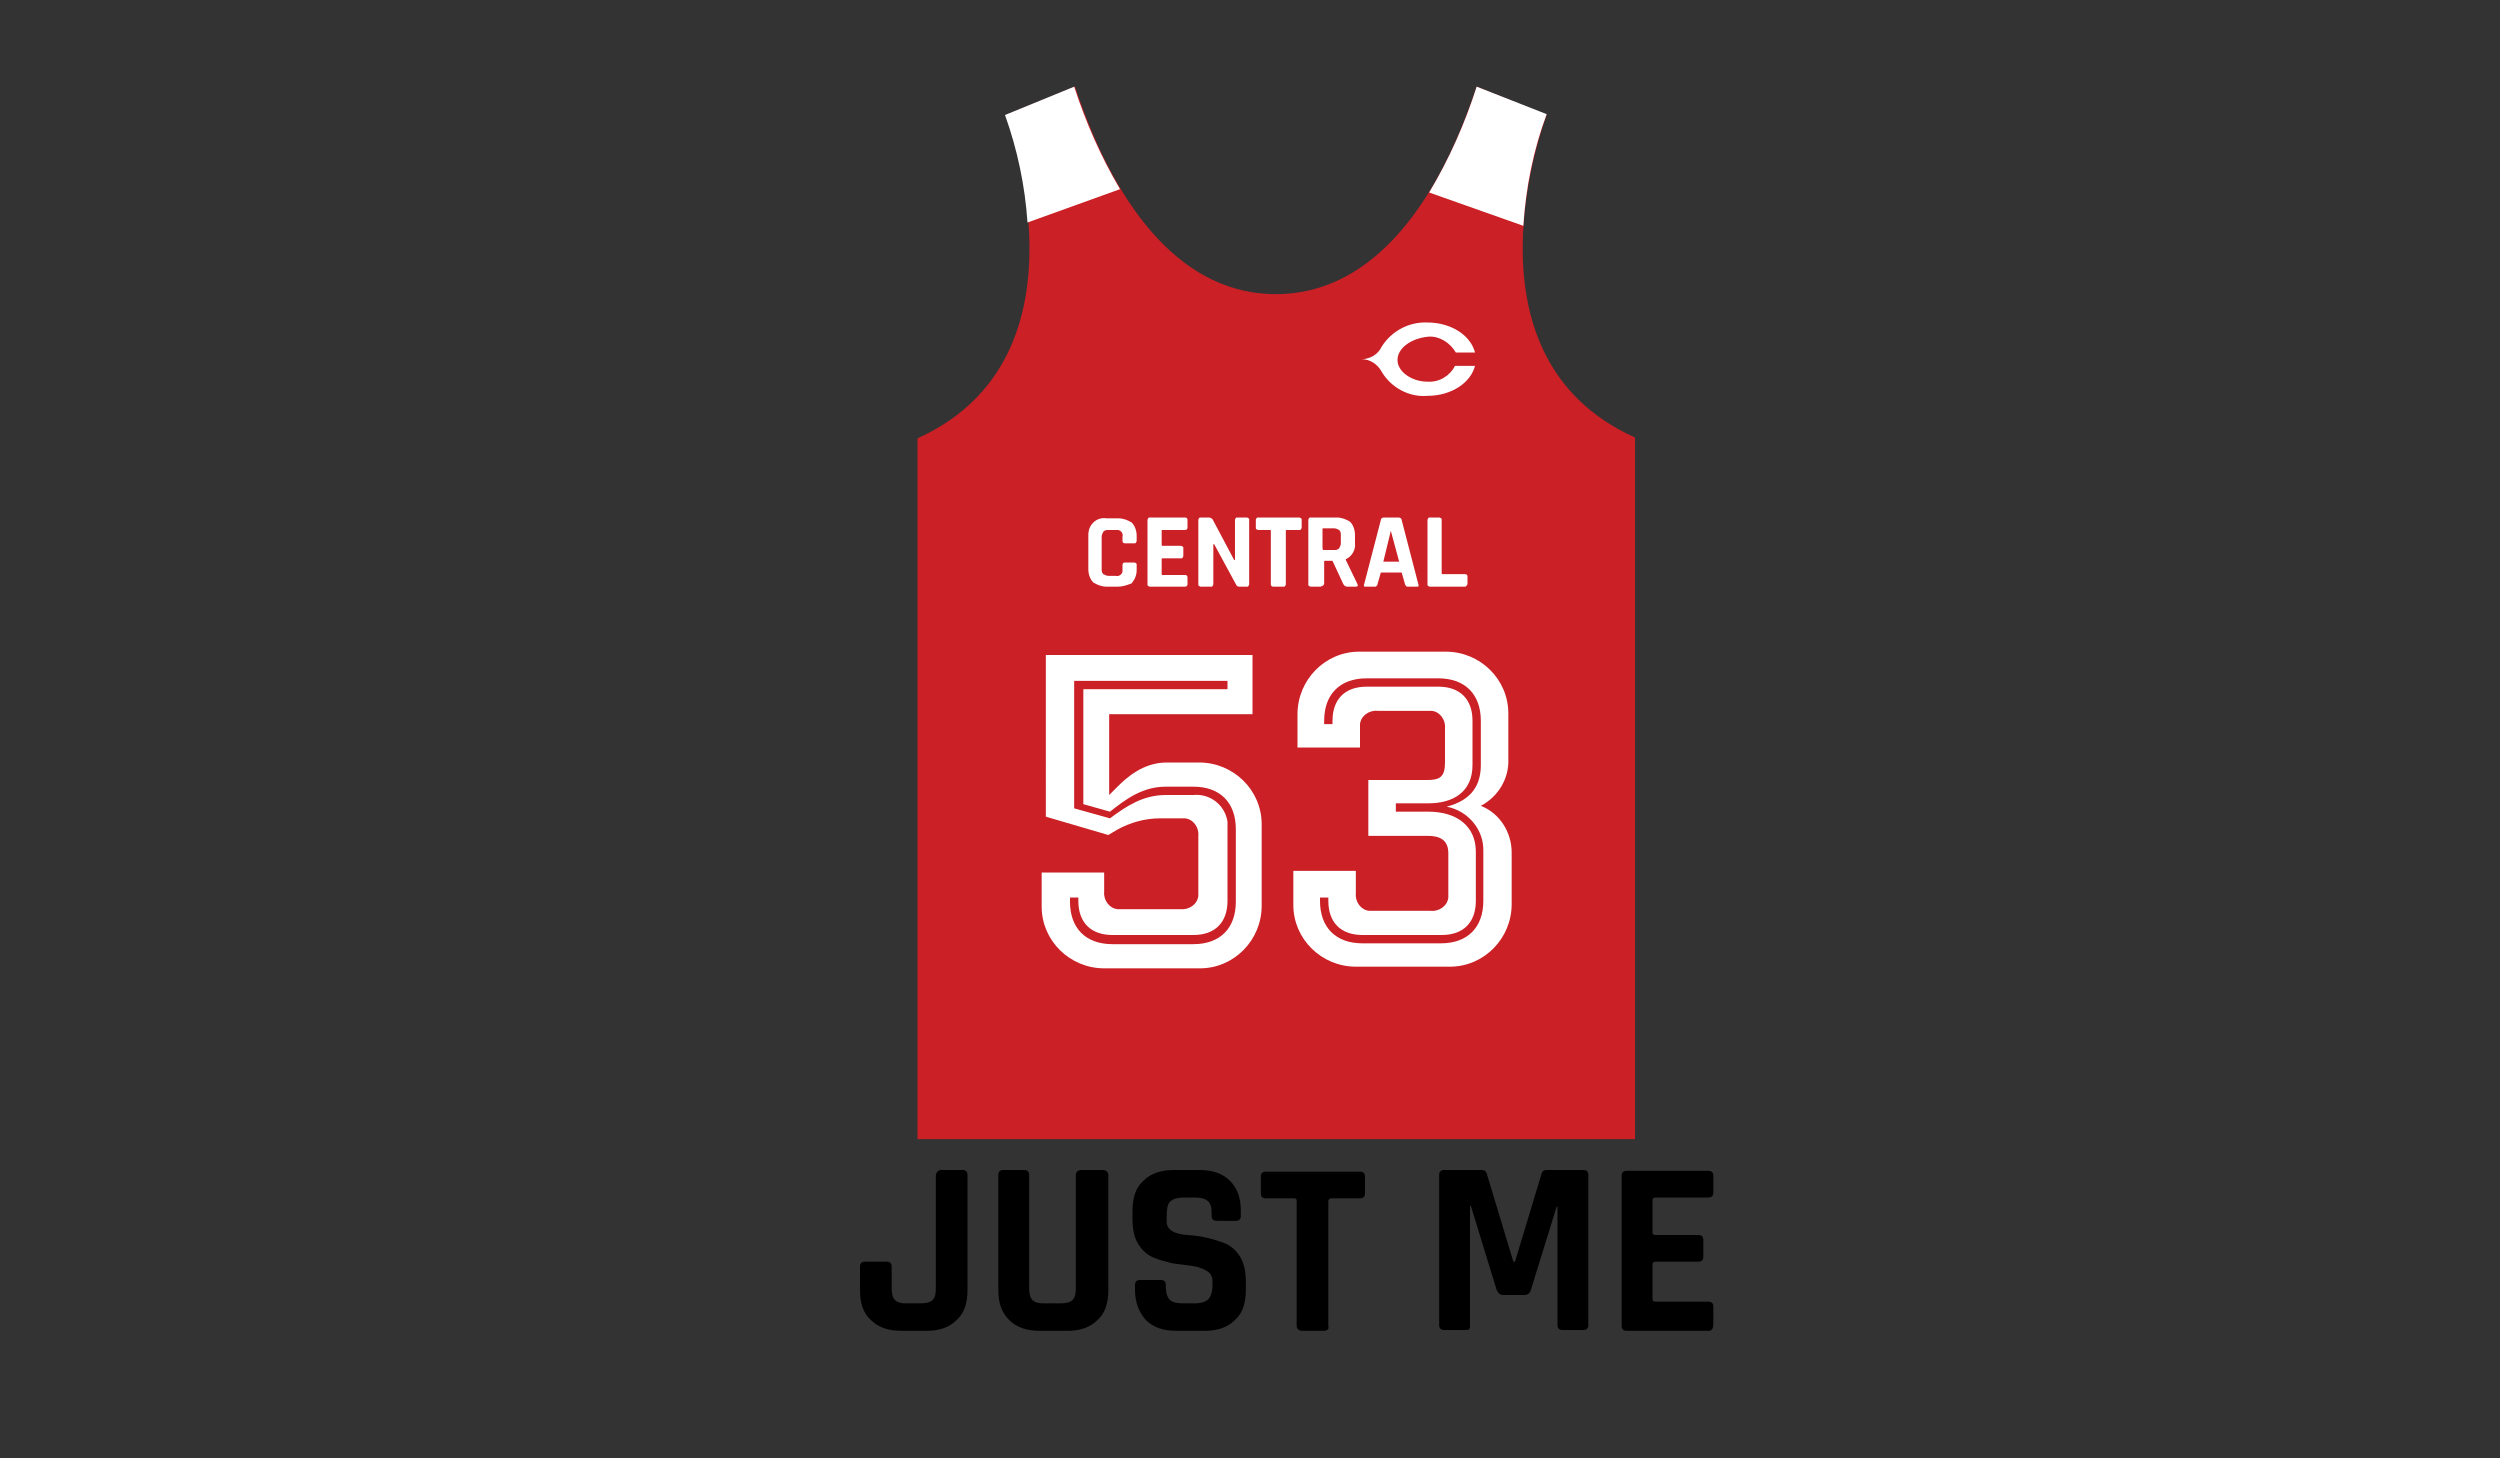 <?xml version="1.0" encoding="utf-8"?>
<!-- Generator: Adobe Illustrator 20.0.0, SVG Export Plug-In . SVG Version: 6.00 Build 0)  -->
<svg version="1.1" id="Layer_1" xmlns="http://www.w3.org/2000/svg" xmlns:xlink="http://www.w3.org/1999/xlink" x="0px" y="0px"
	 viewBox="0 0 300 175" style="enable-background:new 0 0 300 175;" xml:space="preserve">
<rect x="0" y="0" width="300" height="175" fill="#333333" stroke="none"/>
<style type="text/css">
	.st0{fill:#CB2026;}
	.st1{fill:#FFFFFF;}
	.st2{enable-background:new    ;}
</style>
<title>justMe</title>
<path class="st0" d="M185.6,13.8l-8.4-3.4C172,26,163.8,35.3,153.1,35.3s-18.9-9.3-24.1-24.9l-8.3,3.4c0,0,11.1,29-10.6,38.8v84.1
	h86.1V52.5C174.4,42.7,185.6,13.8,185.6,13.8z"/>
<path class="st1" d="M133.1,85.7v9.7l1-1c1.1-1.1,3.1-2.9,5.9-2.9h3.9c4.1,0,7.5,3.3,7.5,7.4c0,0,0,0,0,0.1v9.7
	c0,4.1-3.3,7.5-7.4,7.5c0,0,0,0-0.1,0h-11.4c-4.1,0-7.5-3.3-7.5-7.4c0,0,0,0,0-0.1v-4h7.5v2.3c-0.1,1,0.6,2,1.6,2.1
	c0.1,0,0.3,0,0.4,0h7.2c1,0.1,2-0.6,2.1-1.6c0-0.1,0-0.3,0-0.4v-6.8c0.1-1-0.6-2-1.6-2.1c-0.1,0-0.3,0-0.4,0h-2.6
	c-1.8,0-3.6,0.5-5.2,1.4l-1,0.6l-7.5-2.2V78.6h24.8v7.1H133.1z M128.4,108.2c0,3.2,1.9,5.1,5.1,5.1h9.7c3.2,0,5.1-1.9,5.1-5.1v-8.7
	c0-3.2-1.9-5.1-5.1-5.1h-3.3c-2.8,0-4.8,1.5-6.7,3l-3.2-0.9V82.7h17.3v-1h-18.4V97l4.3,1.2c2-1.5,4-2.8,6.7-2.8h3.3
	c2-0.2,3.8,1.2,4.1,3.2c0,0.3,0,0.6,0,0.8v8.7c0,2.6-1.5,4.1-4.1,4.1h-9.7c-2.6,0-4.1-1.5-4.1-4.1v-0.4h-1L128.4,108.2z"/>
<path class="st1" d="M162.7,107.2c-0.1,1,0.6,2,1.6,2.1c0.1,0,0.3,0,0.4,0h7c1,0.1,2-0.6,2.1-1.6c0-0.1,0-0.3,0-0.4v-4.9
	c0-1.6-1-2.1-2.5-2.1h-7.1v-6.7h7.1c1.5,0,2.1-0.4,2.1-2.1v-4.1c0.1-1-0.6-2-1.6-2.1c-0.1,0-0.3,0-0.4,0h-6.1c-1-0.1-2,0.6-2.1,1.6
	c0,0.1,0,0.3,0,0.4v2.4h-7.5v-4c0-4.1,3.3-7.5,7.4-7.5c0,0,0,0,0.1,0h10.3c4.1,0,7.5,3.3,7.5,7.4c0,0,0,0,0,0.1v5.4
	c0.1,2.3-1.2,4.5-3.3,5.6c2.3,0.9,3.7,3.2,3.7,5.6v6.2c0,4.1-3.3,7.5-7.4,7.5c0,0,0,0-0.1,0h-11.2c-4.1,0-7.5-3.3-7.5-7.4
	c0,0,0,0,0-0.1v-4h7.5V107.2z M177.7,91.8v-5.3c0-3.2-1.9-5.1-5.1-5.1H164c-3.2,0-5.1,1.9-5.1,5.1v0.4h1v-0.4c0-2.6,1.5-4.1,4.1-4.1
	h8.6c2.6,0,4.1,1.5,4.1,4.1v5.3c0,3.3-2.4,4.6-5.3,4.6h-3.9v1h3.9c3.5,0,5.7,1.8,5.7,4.8v5.9c0,2.6-1.5,4.1-4.1,4.1h-9.5
	c-2.6,0-4.1-1.5-4.1-4.1v-0.4h-1v0.4c0,3.2,1.9,5.1,5.1,5.1h9.4c3.2,0,5.1-1.9,5.1-5.1v-5.9c0.1-2.6-1.8-4.9-4.4-5.4
	C176.7,96,177.7,94.1,177.7,91.8L177.7,91.8z"/>
<path class="st1" d="M182.8,27.1c0.3-4.6,1.2-9.1,2.8-13.4l-8.4-3.3c-1.4,4.4-3.3,8.7-5.7,12.7L182.8,27.1z"/>
<path class="st1" d="M134.4,22.7c-2.3-3.9-4.1-8-5.5-12.3l-8.3,3.4c1.5,4.2,2.4,8.5,2.7,12.9L134.4,22.7z"/>
<path class="st1" d="M167.7,43.2c0,1.4,1.7,2.6,3.6,2.6c1.4,0.1,2.7-0.7,3.3-1.9h2.4c-0.5,2-2.8,3.6-5.7,3.6c-2.2,0.2-4.4-1-5.5-2.9
	c-0.5-0.9-1.4-1.5-2.4-1.5c1,0,2-0.6,2.4-1.5c1.2-1.9,3.3-3,5.5-2.9c2.9,0,5.2,1.6,5.7,3.6h-2.3c-0.7-1.2-2-2-3.3-1.9
	C169.3,40.6,167.7,41.8,167.7,43.2z"/>
<path class="st1" d="M134.2,70.4h-1.4c-0.6,0-1.1-0.2-1.6-0.5c-0.4-0.4-0.6-1-0.6-1.6v-4.1c0-0.6,0.2-1.1,0.6-1.5
	c0.4-0.4,1-0.6,1.6-0.5h1.4c0.6,0,1.1,0.2,1.6,0.5c0.4,0.4,0.6,1,0.6,1.6v0.6c0,0.1-0.1,0.3-0.2,0.3c0,0,0,0-0.1,0h-1.1
	c-0.2,0-0.3-0.1-0.3-0.3v-0.5c0.1-0.3-0.1-0.7-0.5-0.8c-0.1,0-0.2,0-0.3,0H133c-0.2,0-0.4,0-0.6,0.2c-0.1,0.2-0.2,0.4-0.2,0.6v3.9
	c0,0.2,0,0.4,0.2,0.6c0.2,0.1,0.4,0.2,0.6,0.2h0.9c0.3,0.1,0.7-0.1,0.8-0.5c0-0.1,0-0.2,0-0.3v-0.5c0-0.2,0.1-0.3,0.3-0.3h1.1
	c0.1,0,0.3,0.1,0.3,0.2c0,0,0,0,0,0.1v0.6c0,0.6-0.2,1.1-0.6,1.6C135.3,70.2,134.7,70.4,134.2,70.4z"/>
<path class="st1" d="M142.2,70.4H138c-0.1,0-0.3-0.1-0.3-0.2c0,0,0,0,0-0.1v-7.7c0-0.1,0.1-0.3,0.2-0.3c0,0,0,0,0.1,0h4.2
	c0.2,0,0.3,0.1,0.3,0.3v0.9c0,0.2-0.1,0.3-0.3,0.3h-2.7c-0.1,0-0.1,0-0.1,0.1v1.7c0,0.1,0.1,0.1,0.1,0.1h2.2c0.1,0,0.3,0.1,0.3,0.2
	c0,0,0,0,0,0.1v0.9c0,0.1-0.1,0.3-0.2,0.3c0,0,0,0-0.1,0h-2.2c-0.1,0-0.1,0-0.1,0.1v1.8c0,0.1,0.1,0.1,0.1,0.1h2.7
	c0.2,0,0.3,0.1,0.3,0.3v0.9C142.4,70.3,142.4,70.4,142.2,70.4z"/>
<path class="st1" d="M145.2,70.4h-1.1c-0.1,0-0.3-0.1-0.3-0.2c0,0,0,0,0-0.1v-7.7c0-0.1,0.1-0.3,0.2-0.3c0,0,0,0,0.1,0h1
	c0.1,0,0.3,0.1,0.4,0.2l2.6,4.9h0.1v-4.8c0-0.1,0.1-0.3,0.2-0.3c0,0,0,0,0.1,0h1.1c0.1,0,0.3,0.1,0.3,0.2c0,0,0,0,0,0.1v7.7
	c0,0.1-0.1,0.3-0.2,0.3c0,0,0,0-0.1,0h-0.9c-0.2,0-0.3-0.1-0.4-0.3l-2.6-4.8h-0.1v4.8c0,0.1-0.1,0.3-0.2,0.3
	C145.3,70.4,145.2,70.4,145.2,70.4z"/>
<path class="st1" d="M153.9,70.4h-1.1c-0.2,0-0.3-0.1-0.3-0.3v-6.4c0-0.1,0-0.1-0.1-0.1c0,0,0,0,0,0H151c-0.1,0-0.3-0.1-0.3-0.2
	c0,0,0,0,0-0.1v-0.9c0-0.1,0.1-0.3,0.2-0.3c0,0,0,0,0.1,0h4.9c0.1,0,0.3,0.1,0.3,0.2c0,0,0,0,0,0.1v0.9c0,0.1-0.1,0.3-0.2,0.3
	c0,0,0,0-0.1,0h-1.5c-0.1,0-0.1,0-0.1,0.1v6.4c0,0.1-0.1,0.3-0.2,0.3C154,70.4,154,70.4,153.9,70.4z"/>
<path class="st1" d="M158.4,70.4h-1.1c-0.1,0-0.3-0.1-0.3-0.2c0,0,0,0,0-0.1v-7.7c0-0.1,0.1-0.3,0.2-0.3c0,0,0,0,0.1,0h3.1
	c0.6,0,1.1,0.2,1.6,0.5c0.4,0.4,0.6,1,0.6,1.6v1c0.1,0.8-0.4,1.6-1.1,1.9v0.1l1.4,2.9c0.1,0.2,0,0.3-0.2,0.3h-1
	c-0.1,0-0.2,0-0.3-0.1c-0.1,0-0.1-0.1-0.2-0.2l-1.3-2.8h-0.9c-0.1,0-0.1,0-0.1,0.1v2.6c0,0.1-0.1,0.3-0.2,0.3
	C158.5,70.4,158.5,70.4,158.4,70.4z M158.8,66h1.3c0.2,0,0.4,0,0.6-0.2c0.1-0.2,0.2-0.4,0.2-0.6v-1c0-0.2,0-0.4-0.2-0.6
	c-0.2-0.1-0.4-0.2-0.6-0.2h-1.3c-0.1,0-0.1,0-0.1,0.1c0,0,0,0,0,0v2.2C158.7,66,158.8,66,158.8,66L158.8,66z"/>
<path class="st1" d="M165,70.4h-1.2c-0.1,0-0.2-0.1-0.1-0.3l2-7.7c0-0.2,0.2-0.3,0.4-0.3h1.7c0.2,0,0.4,0.1,0.4,0.3l2,7.7
	c0.1,0.2,0,0.3-0.1,0.3h-1.2c-0.1,0-0.1,0-0.2-0.1c0-0.1-0.1-0.1-0.1-0.2l-0.4-1.4h-2.5l-0.4,1.4c0,0.1,0,0.1-0.1,0.2
	C165.1,70.4,165.1,70.4,165,70.4z M166.9,63.7l-0.9,3.7h1.9L166.9,63.7L166.9,63.7z"/>
<path class="st1" d="M175.8,70.4h-4.2c-0.1,0-0.3-0.1-0.3-0.2c0,0,0,0,0-0.1v-7.7c0-0.1,0.1-0.3,0.2-0.3c0,0,0,0,0.1,0h1.1
	c0.1,0,0.3,0.1,0.3,0.2c0,0,0,0,0,0.1v6.4c0,0.1,0.1,0.1,0.1,0.1h2.7c0.2,0,0.3,0.1,0.3,0.3v0.9C176,70.3,175.9,70.4,175.8,70.4z"/>
<g class="st2">
	<path d="M113,140.4h2.5c0.4,0,0.6,0.2,0.6,0.6v13.8c0,1.6-0.4,2.8-1.3,3.6c-0.9,0.9-2.1,1.3-3.6,1.3h-3c-1.6,0-2.8-0.4-3.7-1.3
		c-0.9-0.8-1.3-2-1.3-3.6V152c0-0.4,0.2-0.6,0.6-0.6h2.6c0.4,0,0.6,0.2,0.6,0.6v2.6c0,0.6,0.1,1.1,0.4,1.4c0.3,0.3,0.7,0.4,1.3,0.4
		h1.8c0.6,0,1.1-0.1,1.4-0.4c0.3-0.3,0.4-0.7,0.4-1.4V141C112.4,140.6,112.6,140.4,113,140.4z"/>
	<path d="M129.8,140.4h2.5c0.4,0,0.7,0.2,0.7,0.6v13.8c0,1.6-0.4,2.8-1.3,3.6c-0.9,0.9-2.1,1.3-3.6,1.3h-3.3c-1.6,0-2.8-0.4-3.7-1.3
		s-1.3-2-1.3-3.6V141c0-0.4,0.2-0.6,0.6-0.6h2.5c0.4,0,0.6,0.2,0.6,0.6v13.6c0,0.6,0.1,1.1,0.4,1.4c0.3,0.3,0.7,0.4,1.3,0.4h2.1
		c0.6,0,1.1-0.1,1.4-0.4c0.3-0.3,0.4-0.7,0.4-1.4V141C129.1,140.6,129.4,140.4,129.8,140.4z"/>
	<path d="M136.2,154.8v-0.6c0-0.4,0.2-0.6,0.6-0.6h2.5c0.4,0,0.6,0.2,0.6,0.6v0.2c0,0.8,0.2,1.3,0.5,1.6s0.9,0.4,1.6,0.4h1.4
		c0.8,0,1.3-0.2,1.6-0.5s0.5-0.9,0.5-1.7v-0.4c0-0.6-0.2-1-0.7-1.3c-0.5-0.3-1.1-0.5-1.8-0.6c-0.7-0.1-1.5-0.2-2.3-0.3
		c-0.8-0.2-1.6-0.4-2.3-0.7c-0.7-0.3-1.3-0.8-1.8-1.6c-0.5-0.8-0.7-1.8-0.7-3v-1c0-1.6,0.4-2.8,1.3-3.6c0.9-0.9,2.1-1.3,3.7-1.3h3
		c1.6,0,2.8,0.4,3.7,1.3c0.9,0.9,1.3,2.1,1.3,3.6v0.6c0,0.4-0.2,0.6-0.6,0.6H146c-0.4,0-0.6-0.2-0.6-0.6v-0.2c0-0.8-0.1-1.3-0.5-1.6
		c-0.3-0.3-0.9-0.4-1.6-0.4h-1.2c-0.8,0-1.4,0.2-1.7,0.5c-0.3,0.3-0.4,0.9-0.4,1.8v0.6c0,0.9,0.8,1.5,2.5,1.6c1.7,0.1,3.2,0.5,4.5,1
		c0.7,0.3,1.3,0.8,1.8,1.6c0.5,0.8,0.7,1.8,0.7,3v1c0,1.6-0.4,2.8-1.3,3.6c-0.9,0.9-2.1,1.3-3.7,1.3h-3.3c-1.6,0-2.8-0.4-3.7-1.3
		C136.7,157.5,136.2,156.3,136.2,154.8z"/>
	<path d="M158.8,159.7h-2.5c-0.4,0-0.7-0.2-0.7-0.6v-15c0-0.2-0.1-0.3-0.3-0.3h-3.4c-0.4,0-0.6-0.2-0.6-0.6v-2
		c0-0.4,0.2-0.6,0.6-0.6h11.3c0.4,0,0.6,0.2,0.6,0.6v2c0,0.4-0.2,0.6-0.6,0.6h-3.4c-0.2,0-0.4,0.1-0.4,0.3v15
		C159.5,159.5,159.3,159.7,158.8,159.7z"/>
	<path d="M185.6,140.4h4.4c0.4,0,0.6,0.2,0.6,0.6v18c0,0.4-0.2,0.6-0.6,0.6h-2.5c-0.4,0-0.6-0.2-0.6-0.6v-14.2h-0.1l-3.1,10
		c-0.1,0.4-0.4,0.6-0.8,0.6h-2.5c-0.4,0-0.6-0.2-0.8-0.6l-3.1-10.1h-0.1V159c0,0.2,0,0.4-0.1,0.5s-0.2,0.1-0.5,0.1h-2.5
		c-0.4,0-0.6-0.2-0.6-0.6v-18c0-0.4,0.2-0.6,0.6-0.6h4.5c0.3,0,0.5,0.1,0.6,0.4l3.2,10.6h0.2l3.2-10.6
		C185.1,140.5,185.3,140.4,185.6,140.4z"/>
	<path d="M205,159.7h-9.8c-0.4,0-0.6-0.2-0.6-0.6v-18c0-0.4,0.2-0.6,0.6-0.6h9.8c0.4,0,0.6,0.2,0.6,0.6v2c0,0.4-0.2,0.6-0.6,0.6
		h-6.3c-0.2,0-0.4,0.1-0.4,0.3v3.9c0,0.2,0.1,0.3,0.4,0.3h5.1c0.4,0,0.6,0.2,0.6,0.6v2c0,0.4-0.2,0.6-0.6,0.6h-5.1
		c-0.2,0-0.4,0.1-0.4,0.3v4.2c0,0.2,0.1,0.3,0.4,0.3h6.3c0.4,0,0.6,0.2,0.6,0.6v2C205.6,159.5,205.4,159.7,205,159.7z"/>
</g>
</svg>
